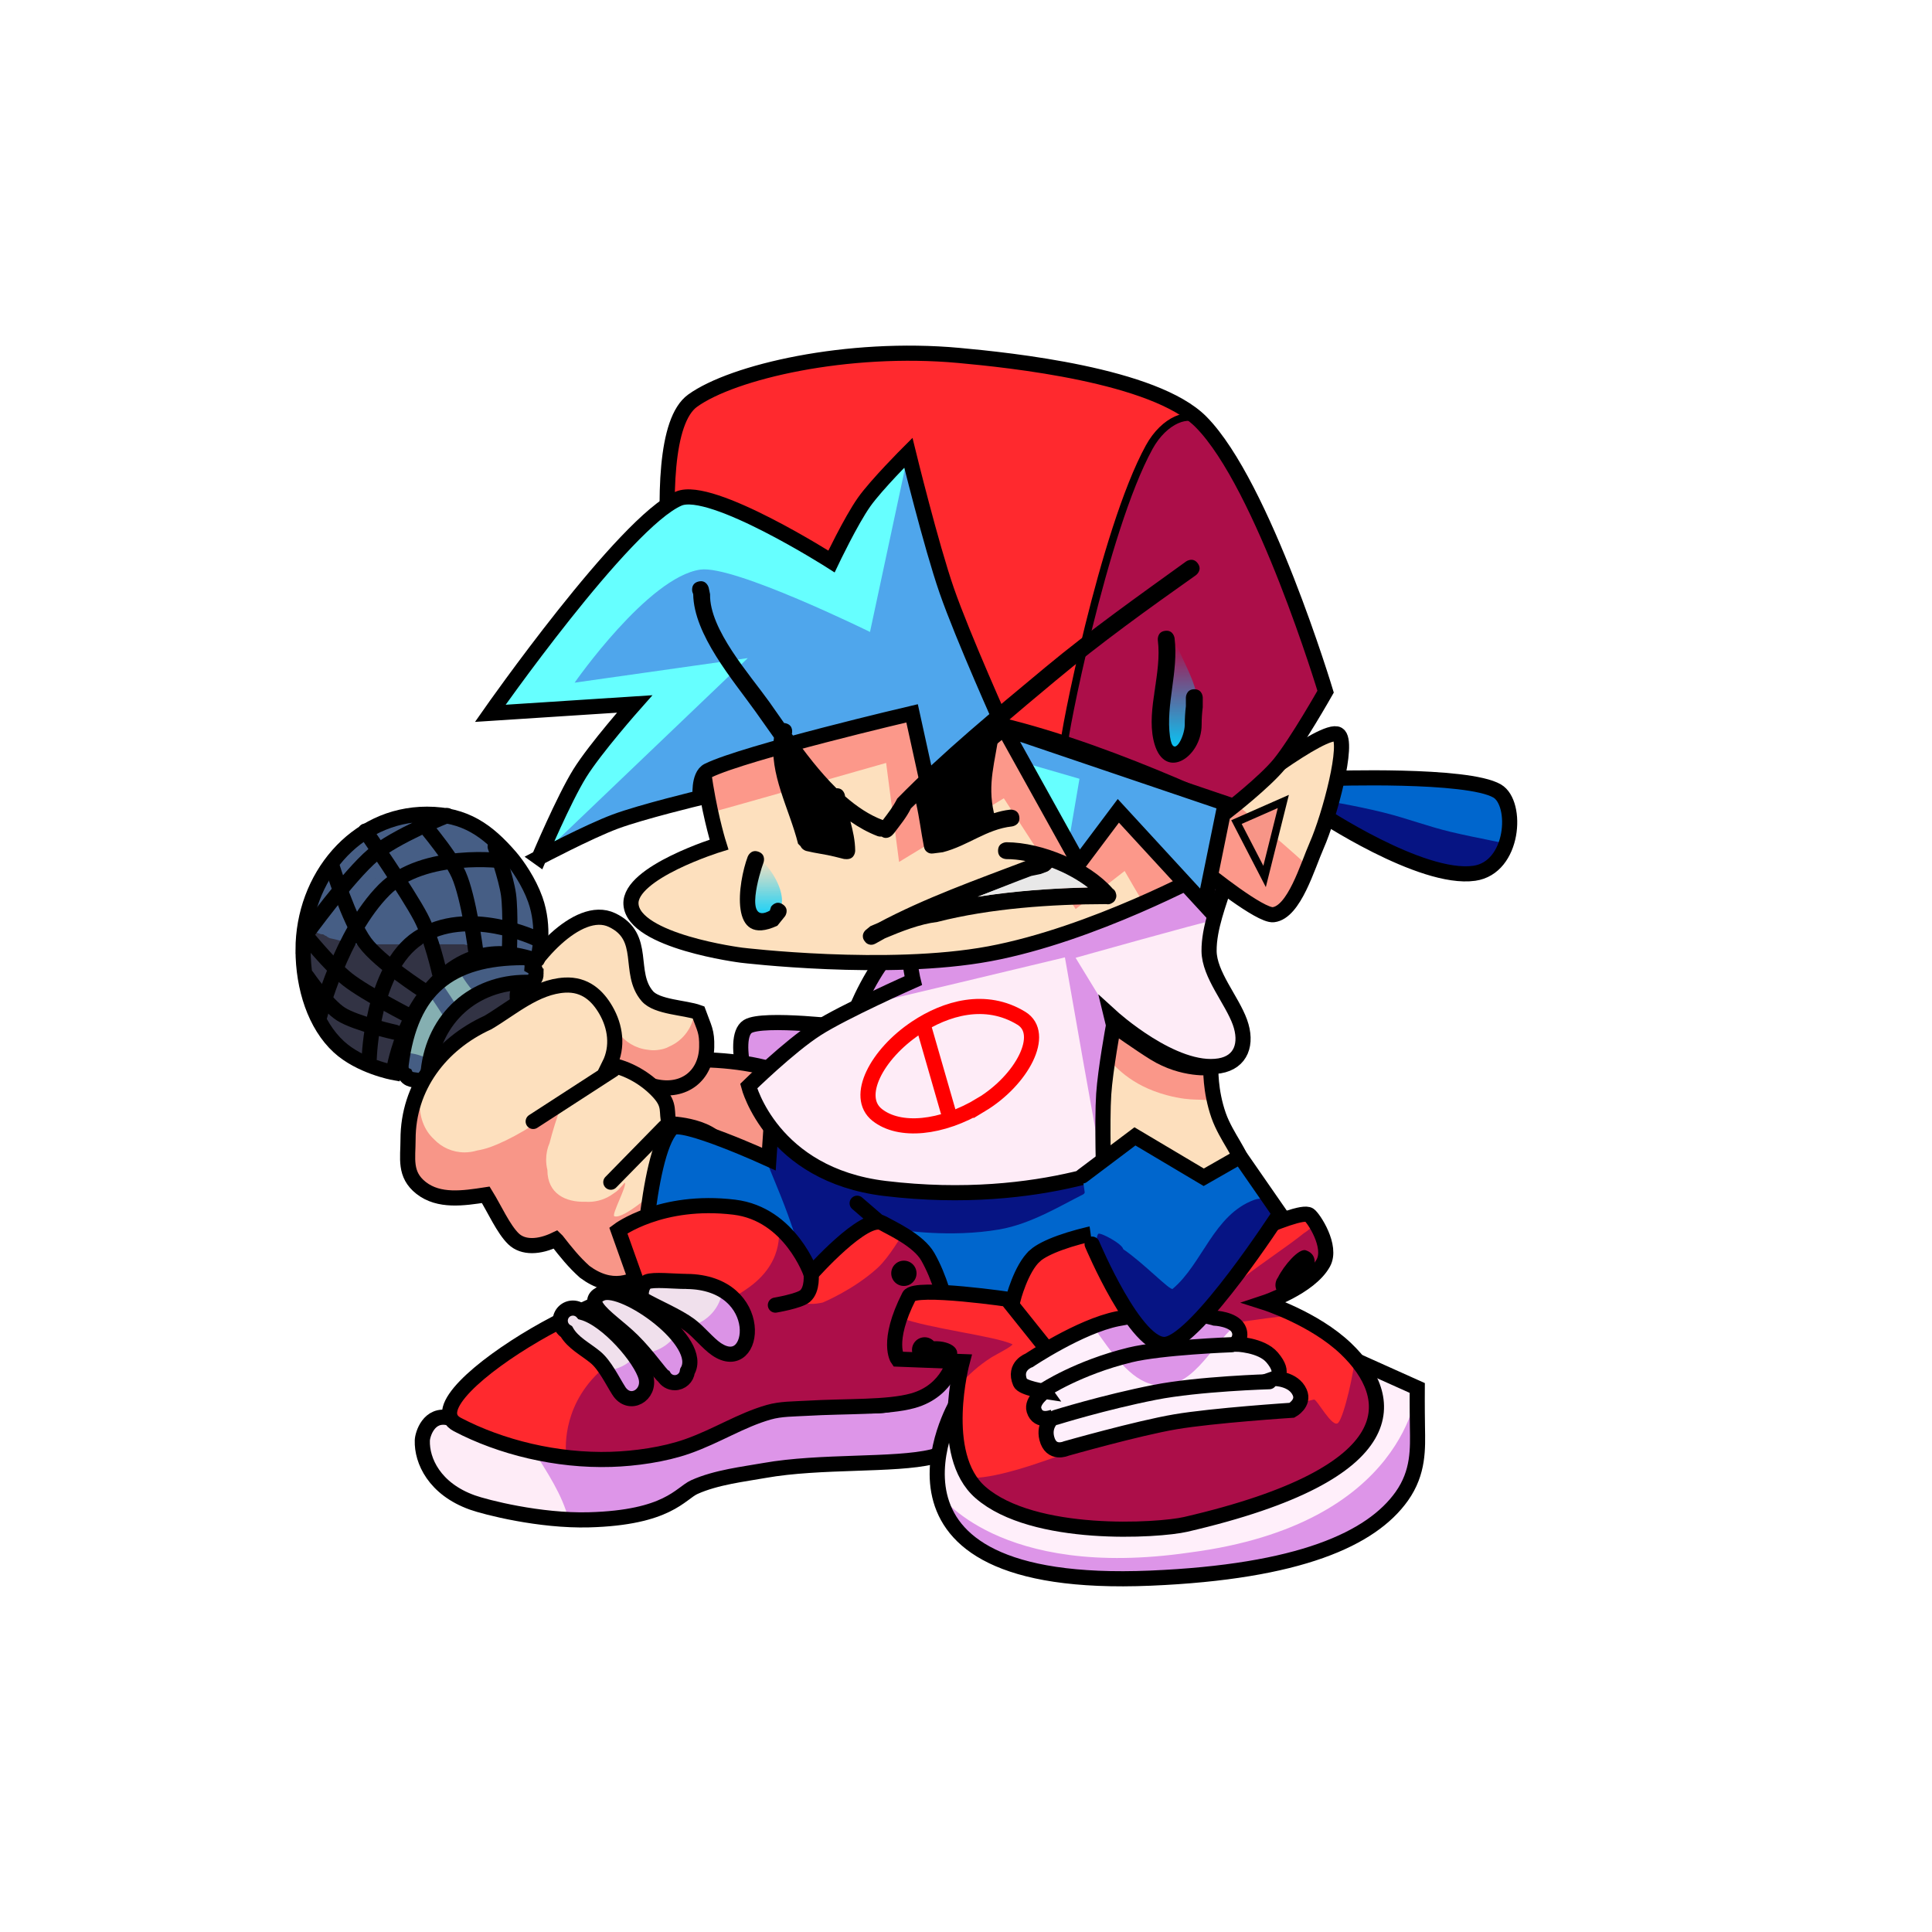 <svg version="1.1" xmlns="http://www.w3.org/2000/svg" xmlns:xlink="http://www.w3.org/1999/xlink" width="127.667" height="127.667" viewBox="0,0,127.667,127.667"><defs><linearGradient x1="226.601" y1="172.927" x2="226.601" y2="177.026" gradientUnits="userSpaceOnUse" id="color-1"><stop offset="0" stop-color="#00cffe" stop-opacity="0"/><stop offset="1" stop-color="#00cffe"/></linearGradient><linearGradient x1="253.873" y1="158.729" x2="253.873" y2="165.97" gradientUnits="userSpaceOnUse" id="color-2"><stop offset="0" stop-color="#00cffe" stop-opacity="0"/><stop offset="1" stop-color="#00cffe"/></linearGradient></defs><g transform="translate(-176.167,-116.167)"><g data-paper-data="{&quot;isPaintingLayer&quot;:true}" fill-rule="nonzero" stroke-linejoin="miter" stroke-miterlimit="10" stroke-dasharray="" stroke-dashoffset="0" style="mix-blend-mode: normal"><g><path d="M203.895,187.321c-0.002,0 -0.004,0 -0.004,0l-0.543,-0.185c-0.851,-1.061 -0.438,-2.355 0.255,-3.446c1.795,-1.479 6.139,-5.856 8.425,-2.731c1.081,1.478 0.979,3.479 1.422,5.173c0.044,6.659 -6.107,3.244 -9.555,1.187z" fill="#323344" stroke="#000000" stroke-width="1" stroke-linecap="butt"/><path d="M232.596,183.221c0.456,-1.215 1.878,-4.126 3.137,-4.707c3.592,-1.657 4.791,2.112 5.07,4.651c0.003,2.369 -1.227,6.102 -3.572,8.763c-1.617,1.835 -4.035,2.948 -5.534,3.616c-0.511,0.228 -2.097,0.035 -4.17,-3.227c-1.938,-3.05 -3.111,-7.581 -1.953,-8.317c0.996,-0.633 6.705,0.075 6.705,0.075z" fill="#dc94e7" stroke="#000000" stroke-width="1" stroke-linecap="butt"/><path d="M228.759,187.596c0.055,0.04 0.086,0.072 0.086,0.072l0.673,0.775c0.304,0.816 0.283,1.553 0.298,2.27c0.018,0.883 -0.013,1.735 -0.583,2.668c-4.001,5.343 -14.936,7.043 -14.936,-2.12c0.019,-3.822 3.586,-5.001 7.326,-5.069c2.548,-0.047 5.177,0.314 6.817,1.13c0,0 0.183,0.092 0.319,0.275z" fill="#f89688" stroke="#000000" stroke-width="1" stroke-linecap="butt"/><path d="M210.775,182.684c-0.64,-0.318 -0.384,-1.022 -0.384,-1.022c0.686,-1.884 3.932,-5.784 6.22,-4.697c2.346,1.115 0.986,3.468 2.332,5.027c0.634,0.734 2.493,0.751 3.381,1.074c0.379,1.051 0.568,1.235 0.542,2.301c-0.046,1.882 -1.502,3.024 -3.394,2.601c-3.032,-0.678 -4.767,-3.994 -7.772,-4.768l-0.316,-0.061c0,0 -0.438,-0.088 -0.61,-0.455z" fill="#fcdfbd" stroke="none" stroke-width="0.5" stroke-linecap="butt"/><path d="M222.325,183.066c0.379,1.051 0.568,1.235 0.542,2.301c-0.046,1.882 -1.502,3.024 -3.394,2.601c-2.342,-0.523 -3.909,-2.621 -5.886,-3.905c0.762,-0.117 1.461,-0.221 1.988,-0.22c0.575,0.001 1.024,0.249 1.448,0.557c0.446,0.615 1.137,1.04 1.929,1.133c0.318,0.058 0.675,0.049 1.09,-0.064c0.117,-0.032 0.235,-0.082 0.353,-0.148c0.922,-0.402 1.584,-1.288 1.666,-2.337c0.095,0.025 0.184,0.052 0.265,0.082z" fill="#f89688" stroke="none" stroke-width="0.5" stroke-linecap="butt"/><path d="M210.775,182.684c-0.64,-0.318 -0.384,-1.022 -0.384,-1.022c0.686,-1.884 3.932,-5.784 6.22,-4.697c2.346,1.115 0.986,3.468 2.332,5.027c0.634,0.734 2.493,0.751 3.381,1.074c0.379,1.051 0.568,1.235 0.542,2.301c-0.046,1.882 -1.502,3.024 -3.394,2.601c-3.032,-0.678 -4.767,-3.994 -7.772,-4.768l-0.316,-0.061c0,0 -0.438,-0.088 -0.61,-0.455z" fill="none" stroke="#000000" stroke-width="1" stroke-linecap="butt"/><path d="M211.589,180.52c0,0.558 -0.558,0.558 -0.558,0.558h-0.086c-3.457,0 -6.1,2.351 -6.479,5.851c0,0 -0.019,0.175 -0.135,0.317l0.061,0.273c0,0 -0.383,0.383 -0.771,0.017c-0.072,-0.01 -0.145,-0.021 -0.217,-0.031c0,0 -0.312,-0.045 -0.433,-0.302c-0.303,-0.137 -0.303,-0.508 -0.303,-0.508l0.004,-0.155c0.627,-5.016 3.208,-7.093 8.101,-7.093c0,0 0.558,0 0.558,0.558c0,0.013 -0,0.025 -0.001,0.038c0.132,0.073 0.258,0.212 0.258,0.477z" fill="#455d83" stroke="none" stroke-width="0.5" stroke-linecap="butt"/><path d="M204.579,186.214c-0.478,-0.281 -1.017,-0.45 -1.545,-0.467c-0.07,-0.043 -0.143,-0.08 -0.22,-0.11c0.304,-1.621 0.847,-2.891 1.646,-3.848c0.42,0.613 0.824,1.243 1.228,1.865c-0.528,0.73 -0.909,1.594 -1.109,2.561z" fill="#85afb1" stroke="none" stroke-width="0.5" stroke-linecap="butt"/><path d="M206.461,180.253c0.324,0.612 0.78,1.224 1.19,1.652c-0.438,0.245 -0.841,0.54 -1.202,0.881c-0.391,-0.598 -0.781,-1.2 -1.186,-1.788c0.362,-0.291 0.761,-0.539 1.198,-0.745z" fill="#85afb1" stroke="none" stroke-width="0.5" stroke-linecap="butt"/><path d="M211.589,180.52c0,0.558 -0.558,0.558 -0.558,0.558h-0.086c-3.457,0 -6.1,2.351 -6.479,5.851c0,0 -0.019,0.175 -0.135,0.317l0.061,0.273c0,0 -0.383,0.383 -0.771,0.017c-0.072,-0.01 -0.145,-0.021 -0.217,-0.031c0,0 -0.312,-0.045 -0.433,-0.302c-0.303,-0.137 -0.303,-0.508 -0.303,-0.508l0.004,-0.155c0.627,-5.016 3.208,-7.093 8.101,-7.093c0,0 0.558,0 0.558,0.558c0,0.013 -0,0.025 -0.001,0.038c0.132,0.073 0.258,0.212 0.258,0.477z" fill="none" stroke="#000000" stroke-width="1" stroke-linecap="butt"/><path d="M220.384,190.425c0,0 3.149,0.055 3.637,1.84c0.392,1.432 -0.879,2.508 -1.587,3.593c-1.675,2.567 -4.196,6.895 -7.629,4.351c-0.716,-0.641 -1.247,-1.307 -1.835,-2.062l-0.081,-0.079c-1.088,0.528 -2.154,0.573 -2.786,-0.034c-0.669,-0.643 -1.259,-1.98 -1.836,-2.914c-1.479,0.227 -3.092,0.472 -4.272,-0.453c-1.135,-0.889 -0.864,-1.964 -0.864,-3.204c0,-3.473 2.144,-6.3 5.279,-7.728c1.549,-0.915 3.155,-2.362 5.077,-2.472c1.352,-0.077 2.176,0.717 2.718,1.655c0.625,1.082 0.826,2.405 0.227,3.605c1.238,0.211 2.442,0.927 3.262,1.823c0.802,0.877 0.466,1.279 0.691,2.079z" fill="#fde0be" stroke="none" stroke-width="0.5" stroke-linecap="butt"/><path d="M224.022,192.265c0.392,1.432 -0.879,2.508 -1.587,3.593c-1.675,2.567 -4.196,6.895 -7.629,4.351c-0.716,-0.641 -1.247,-1.307 -1.835,-2.062l-0.081,-0.079c-1.088,0.528 -2.154,0.573 -2.786,-0.034c-0.669,-0.643 -1.259,-1.98 -1.836,-2.914c-1.479,0.227 -3.092,0.472 -4.272,-0.453c-1.135,-0.889 -0.864,-1.964 -0.864,-3.204c0,-1.162 0.24,-2.251 0.677,-3.241c0.069,0.185 0.113,0.368 0.1,0.557l0.006,0.007c-0.088,1.148 0.28,2.062 0.93,2.662c0.508,0.535 1.226,0.869 2.022,0.869c0.288,0 0.566,-0.044 0.827,-0.125c0.282,-0.045 0.571,-0.119 0.864,-0.224c1.272,-0.454 3.042,-1.473 4.711,-2.777c-0.33,0.892 -0.602,1.779 -0.785,2.502c-0.147,0.339 -0.228,0.713 -0.228,1.106c0,0.234 0.029,0.462 0.083,0.679c0,1.59 1.238,2.139 2.483,2.1c0.073,0.006 0.147,0.009 0.221,0.009c0.613,0 1.18,-0.198 1.641,-0.534c0.151,-0.094 0.282,-0.198 0.388,-0.31c0.119,-0.126 0.245,-0.267 0.375,-0.421c0.207,0.122 -0.91,2.152 -0.679,2.219c0.683,0.197 2.792,-1.807 3.551,-2.296c0.608,-0.392 0.995,-0.842 1.208,-1.312c0.295,-0.442 0.468,-0.974 0.468,-1.546c0,-0.259 -0.035,-0.509 -0.101,-0.747c0.883,0.226 1.873,0.686 2.129,1.624z" fill="#f89688" stroke="none" stroke-width="0.5" stroke-linecap="butt"/><path d="M220.384,190.425c0,0 3.149,0.055 3.637,1.84c0.392,1.432 -0.879,2.508 -1.587,3.593c-1.675,2.567 -4.196,6.895 -7.629,4.351c-0.716,-0.641 -1.247,-1.307 -1.835,-2.062l-0.081,-0.079c-1.088,0.528 -2.154,0.573 -2.786,-0.034c-0.669,-0.643 -1.259,-1.98 -1.836,-2.914c-1.479,0.227 -3.092,0.472 -4.272,-0.453c-1.135,-0.889 -0.864,-1.964 -0.864,-3.204c0,-3.473 2.144,-6.3 5.279,-7.728c1.549,-0.915 3.155,-2.362 5.077,-2.472c1.352,-0.077 2.176,0.717 2.718,1.655c0.625,1.082 0.826,2.405 0.227,3.605c1.238,0.211 2.442,0.927 3.262,1.823c0.802,0.877 0.466,1.279 0.691,2.079z" fill="none" stroke="#000000" stroke-width="1" stroke-linecap="butt"/><path d="M216.678,186.854l-5.278,3.419" fill="none" stroke="#000000" stroke-width="1" stroke-linecap="round"/><path d="M220.098,190.645l-3.568,3.642" fill="none" stroke="#000000" stroke-width="1" stroke-linecap="round"/><path d="M196.193,178.933c0,-4.761 3.43,-8.963 8.191,-8.963c2.543,0 4.021,1.114 5.485,2.797c0.493,0.567 1.251,1.67 1.668,2.836c0.662,1.852 0.257,3.693 0.139,3.977c-0.094,0.226 -2.982,-1.473 -5.913,0.833c-2.99,2.352 -3.608,6.626 -3.608,6.626c0,0 -2.191,-0.405 -3.597,-1.697c-1.566,-1.44 -2.364,-3.899 -2.364,-6.408z" fill="#465e85" stroke="#000000" stroke-width="0" stroke-linecap="butt"/><path d="M196.193,178.933c0,-0.598 0.054,-1.187 0.158,-1.76c0.047,0.082 0.101,0.16 0.163,0.231l0.004,0.021l0.036,0.023c0.163,0.172 0.369,0.302 0.601,0.373l0.227,0.076l0.142,0.011l0.126,0.084l0.083,0.03l0.067,0.057l0.09,0.045l0.008,0.014l0.039,0.01l0.035,0.017l0.313,0.069l0.311,0.078h0.039l0.039,0.009l0.013,-0.009h0.029l0.028,0.024l0.09,0.045l0.008,0.014l0.039,0.01l0.035,0.017l0.313,0.069l0.311,0.078h0.039l0.039,0.009l0.013,-0.009h7.196l0.036,0.008l0.311,0.078h0.039l0.039,0.009l0.013,-0.009h0.218l0.022,0.014l0.515,0.172l0.176,0.014l0.297,0.066l0.311,0.078h0.039l0.039,0.009l0.013,-0.009h0.475l0.022,0.014l0.163,0.054l0.173,0.087l0.008,0.014l0.039,0.01l0.035,0.017l0.262,0.058c-1.127,-0.162 -2.71,-0.094 -4.307,1.162c-2.99,2.352 -3.608,6.626 -3.608,6.626c0,0 -2.191,-0.405 -3.597,-1.697c-1.566,-1.44 -2.364,-3.899 -2.364,-6.408z" fill="#323344" stroke="#000000" stroke-width="0" stroke-linecap="butt"/><path d="M200.952,174.203l0.003,0.017l-0.022,-0.012z" fill="#323344" stroke="#000000" stroke-width="0" stroke-linecap="butt"/><path d="M196.193,178.933c0,-4.761 3.431,-8.963 8.191,-8.963c2.543,0 4.021,1.114 5.485,2.797c0.493,0.567 1.251,1.67 1.668,2.836c0.662,1.852 0.257,3.693 0.139,3.977c-0.094,0.226 -2.982,-1.473 -5.913,0.833c-2.99,2.352 -3.608,6.626 -3.608,6.626c0,0 -2.191,-0.405 -3.597,-1.697c-1.566,-1.44 -2.364,-3.899 -2.364,-6.408z" fill="none" stroke="#000000" stroke-width="1" stroke-linecap="butt"/><path d="M200.567,186.095c0,0 0.161,-5.902 3.226,-7.941c3.241,-2.156 7.839,0.05 7.839,0.05" fill="none" stroke="#000000" stroke-width="1" stroke-linecap="round"/><path d="M197.308,183.265c0,0 1.38,-5.412 4.248,-8.299c2.605,-2.621 7.931,-1.908 7.931,-1.908" fill="none" stroke="#000000" stroke-width="1" stroke-linecap="round"/><path d="M196.365,177.947c0,0 2.838,-3.918 4.467,-5.293c1.47,-1.241 4.882,-2.598 4.882,-2.598" fill="none" stroke="#000000" stroke-width="1" stroke-linecap="round"/><path d="M202.283,184.38c0,0 -2.599,-0.577 -3.581,-1.199c-0.961,-0.608 -2.251,-2.49 -2.251,-2.49" fill="none" stroke="#000000" stroke-width="1" stroke-linecap="round"/><path d="M203.312,183.351c0,0 -2.946,-1.498 -4.177,-2.459c-1.098,-0.857 -2.856,-3.031 -2.856,-3.031" fill="none" stroke="#000000" stroke-width="1" stroke-linecap="round"/><path d="M204.17,181.635c0,0 -2.924,-1.871 -3.89,-3.191c-1.056,-1.442 -2.2,-5.129 -2.2,-5.129" fill="none" stroke="#000000" stroke-width="1" stroke-linecap="round"/><path d="M200.31,171.085c0,0 2.794,4.038 3.669,5.712c0.726,1.388 1.22,3.637 1.22,3.637" fill="none" stroke="#000000" stroke-width="1" stroke-linecap="round"/><path d="M203.655,170.056c0,0 2.18,2.453 2.821,3.902c0.673,1.521 1.124,5.018 1.124,5.018" fill="none" stroke="#000000" stroke-width="1" stroke-linecap="round"/><path d="M208.887,172.115c0,0 0.727,2.054 0.881,3.158c0.16,1.152 0.063,3.618 0.063,3.618" fill="none" stroke="#000000" stroke-width="1" stroke-linecap="round"/></g><g><g stroke="#000000"><path d="M254.294,193.318l1.758,9.735l-37.568,-0.986c0,0 0.36,-9.541 2.072,-11.346c0.593,-0.626 6.42,2.039 6.42,2.039l0.257,-3.817z" fill="#0066cd" stroke-width="0" stroke-linecap="round"/><path d="M247.758,195.084c-1.505,0.752 -3.466,1.964 -5.555,2.325c-3.234,0.559 -6.473,0.038 -6.473,0.038c0,0 0.303,3.493 0.187,5.077l-6.308,-0.166c0.11,-1.296 -0.574,-3.713 -1.366,-5.892c-0.629,-1.73 -1.373,-3.356 -1.504,-3.813c0.151,0.067 0.236,0.106 0.236,0.106l0.257,-3.817l20.665,3.379c0,0 0.436,0.795 0.406,1.593c-0.02,0.515 -0.484,1.157 -0.546,1.168z" fill="#061483" stroke-width="0" stroke-linecap="butt"/><path d="M254.294,193.318l1.758,9.735l-37.568,-0.986c0,0 0.36,-9.541 2.072,-11.346c0.593,-0.626 6.42,2.039 6.42,2.039l0.257,-3.817z" fill="none" stroke-width="1" stroke-linecap="round"/><path d="M232.808,195.677l2.187,1.887" fill="none" stroke-width="1" stroke-linecap="round"/></g><g><path d="M240.613,209.636c0,0.335 -1.631,2.504 -2.855,2.799c-2.462,0.593 -7.389,0.242 -11.077,0.901c-1.337,0.239 -3.196,0.449 -4.631,1.098c-0.924,0.418 -1.743,2.021 -6.963,2.163c-3.257,0.089 -6.834,-0.832 -7.712,-1.147c-2.502,-0.898 -3.344,-2.765 -3.301,-4.098c0.013,-0.39 0.428,-1.816 1.76,-1.488c0.906,0.223 3.464,1.845 6.173,2.245c3.293,0.486 6.895,0.062 7.942,-0.194c2.515,-0.615 4.63,-2.038 7.069,-2.817c2.582,-0.825 5.972,0.35 8.047,-0.152c2.71,-0.655 3.813,-2.837 4.394,-2.556c0.938,0.454 1.155,2.559 1.155,3.246z" fill="#feecf7" stroke="none" stroke-width="0" stroke-linecap="butt"/><path d="M237.758,212.435c-2.462,0.593 -7.389,0.242 -11.077,0.901c-1.337,0.239 -3.196,0.449 -4.631,1.098c-0.924,0.418 -1.743,2.021 -6.963,2.163c-0.444,0.012 -0.894,0.005 -1.342,-0.016c-0.436,-1.68 -1.419,-3.106 -2.326,-4.578c0.195,0.041 0.39,0.076 0.587,0.105c3.293,0.486 6.895,0.062 7.942,-0.194c2.515,-0.615 4.63,-2.038 7.069,-2.817c2.582,-0.825 5.972,0.35 8.047,-0.152c2.71,-0.655 3.813,-2.837 4.394,-2.556c0.938,0.454 1.155,2.559 1.155,3.246c0,0.335 -1.631,2.504 -2.855,2.799z" fill="#dd95e8" stroke="none" stroke-width="0" stroke-linecap="butt"/><path d="M240.613,209.636c0,0.335 -1.631,2.504 -2.855,2.799c-2.462,0.593 -7.389,0.242 -11.077,0.901c-1.337,0.239 -3.196,0.449 -4.631,1.098c-0.924,0.418 -1.743,2.021 -6.963,2.163c-3.257,0.089 -6.834,-0.832 -7.712,-1.147c-2.502,-0.898 -3.344,-2.765 -3.301,-4.098c0.013,-0.39 0.428,-1.816 1.76,-1.488c0.906,0.223 3.464,1.845 6.173,2.245c3.293,0.486 6.895,0.062 7.942,-0.194c2.515,-0.615 4.63,-2.038 7.069,-2.817c2.582,-0.825 5.972,0.35 8.047,-0.152c2.71,-0.655 3.813,-2.837 4.394,-2.556c0.938,0.454 1.155,2.559 1.155,3.246z" fill="none" stroke="#000000" stroke-width="1" stroke-linecap="butt"/><path d="M218.355,201.209l-1.329,-3.731c0,0 2.811,-2.124 7.657,-1.541c3.722,0.447 5.08,4.415 5.08,4.415c0,0 3.575,-4.041 4.74,-3.354c0.516,0.304 2.344,1.108 2.975,2.217c1.537,2.704 1.806,6.626 1.806,6.626c0,0 -0.383,2.214 -2.791,2.885c-1.68,0.469 -4.343,0.344 -7.032,0.501c-0.853,0.05 -1.696,0.034 -2.49,0.26c-1.844,0.524 -3.423,1.567 -5.376,2.256c-1.554,0.548 -3.472,0.81 -5.042,0.859c-3.611,0.113 -7.303,-0.803 -10.162,-2.301c-1.835,-0.961 1.519,-3.828 5.174,-5.956c3.267,-1.902 6.791,-3.135 6.791,-3.135z" fill="#ff292e" stroke="#000000" stroke-width="0" stroke-linecap="round"/><path d="M227.69,197.311c0.569,0.502 1.738,1.993 1.902,3.004c0.139,0.857 -0.709,1.235 -0.485,1.757c0.199,0.463 1.428,0.166 1.428,0.166c0,0 2.047,-0.844 3.629,-2.292c0.772,-0.707 1.641,-2.23 1.641,-2.23c0,0 1.333,0.9 1.673,1.499c1.537,2.704 1.806,6.626 1.806,6.626c0,0 -0.383,2.214 -2.791,2.885c-1.68,0.469 -4.343,0.344 -7.032,0.501c-0.853,0.05 -1.696,0.034 -2.49,0.26c-1.844,0.524 -3.423,1.567 -5.376,2.256c-1.554,0.548 -3.472,0.81 -5.042,0.859c-0.985,0.031 -2.956,-0.128 -2.956,-0.128c0,0 -0.456,-2.697 1.665,-5.126c2.448,-2.803 7.683,-4.112 10.45,-6.151c2.494,-1.838 1.783,-4.058 1.979,-3.885z" fill="#ac0e49" stroke="#000000" stroke-width="0" stroke-linecap="round"/><path d="M229.763,200.308c0,0 0.129,1.064 -0.406,1.511c-0.388,0.325 -1.953,0.59 -1.953,0.59" fill="none" stroke="#000000" stroke-width="1" stroke-linecap="round"/><path d="M235.06,200.308c0,-0.462 0.374,-0.836 0.836,-0.836c0.462,0 0.836,0.374 0.836,0.836c0,0.462 -0.374,0.836 -0.836,0.836c-0.462,0 -0.836,-0.374 -0.836,-0.836z" fill="#000000" stroke="none" stroke-width="0.5" stroke-linecap="butt"/><path d="M218.355,201.209l-1.329,-3.731c0,0 2.811,-2.124 7.657,-1.541c3.722,0.447 5.08,4.415 5.08,4.415c0,0 3.575,-4.041 4.74,-3.354c0.516,0.304 2.344,1.108 2.975,2.217c1.537,2.704 1.806,6.626 1.806,6.626c0,0 -0.383,2.214 -2.791,2.885c-1.68,0.469 -4.343,0.344 -7.032,0.501c-0.853,0.05 -1.696,0.034 -2.49,0.26c-1.844,0.524 -3.423,1.567 -5.376,2.256c-1.554,0.548 -3.472,0.81 -5.042,0.859c-3.611,0.113 -7.303,-0.803 -10.162,-2.301c-1.835,-0.961 1.519,-3.828 5.174,-5.956c3.267,-1.902 6.791,-3.135 6.791,-3.135z" fill="none" stroke="#000000" stroke-width="1" stroke-linecap="round"/><path d="M213.188,203.439c0,-0.269 0.127,-0.508 0.323,-0.661c-0.142,0.306 -0.231,0.642 -0.253,0.996c-0.045,-0.103 -0.07,-0.216 -0.07,-0.335z" fill="#db93e6" stroke="none" stroke-width="0.5" stroke-linecap="butt"/><path d="M221.529,200.845c5.363,0.047 4.656,6.303 1.977,4.474c-0.564,-0.385 -1.146,-1.136 -1.753,-1.588c-0.808,-0.602 -2.207,-1.188 -3.053,-1.672c-0.291,-0.131 -0.169,-1.019 0.235,-1.192c0.404,-0.173 1.733,-0.029 2.595,-0.021z" fill="#f0e0ec" stroke="none" stroke-width="0.5" stroke-linecap="butt"/><path d="M221.589,206.784c-0.043,0.422 -0.399,0.751 -0.832,0.751c-0.307,0 -0.575,-0.165 -0.721,-0.412c-0.231,-0.132 -1.051,-1.371 -2.081,-2.384c-0.872,-0.857 -1.898,-1.528 -2.335,-2.165c-0.321,-0.467 -0.114,-0.78 0.332,-0.95c1.444,-0.55 6.804,3.206 5.637,5.159z" data-paper-data="{&quot;index&quot;:null}" fill="#f0e0ec" stroke="none" stroke-width="0.5" stroke-linecap="butt"/><path d="M218.849,207.163c0.335,1.267 -1.091,2.009 -1.795,0.903c-0.419,-0.658 -0.91,-1.692 -1.541,-2.213c-0.664,-0.549 -1.484,-0.942 -1.913,-1.693c-0.246,-0.145 -0.412,-0.414 -0.412,-0.721c0,-0.462 0.374,-0.836 0.836,-0.836c0.254,0 0.482,0.114 0.636,0.293c1.656,0.454 3.873,3.07 4.189,4.268z" fill="#f0e0ec" stroke="none" stroke-width="0.5" stroke-linecap="butt"/><path d="M223.506,205.318c-0.542,-0.37 -1.101,-1.078 -1.683,-1.534c1.105,-0.277 1.948,-1.213 2.087,-2.366c2.652,1.513 1.778,5.39 -0.405,3.9z" fill="#db93e6" stroke="none" stroke-width="0.5" stroke-linecap="butt"/><path d="M221.589,206.784c-0.043,0.422 -0.399,0.751 -0.832,0.751c-0.307,0 -0.575,-0.165 -0.721,-0.412c-0.169,-0.097 -0.654,-0.787 -1.306,-1.547c0.89,-0.064 1.664,-0.546 2.127,-1.251c0.747,0.866 1.141,1.773 0.731,2.459z" data-paper-data="{&quot;index&quot;:null}" fill="#db93e6" stroke="none" stroke-width="0.5" stroke-linecap="butt"/><path d="M218.849,207.163c0.335,1.267 -1.091,2.009 -1.795,0.903c-0.24,-0.377 -0.503,-0.877 -0.803,-1.333c0.743,-0.056 1.405,-0.403 1.872,-0.927c0.368,0.515 0.632,0.999 0.726,1.357z" fill="#db93e6" stroke="none" stroke-width="0.5" stroke-linecap="butt"/><path d="M221.529,200.845c5.363,0.047 4.656,6.303 1.977,4.474c-0.564,-0.385 -1.146,-1.136 -1.753,-1.588c-0.808,-0.602 -2.207,-1.188 -3.053,-1.672c-0.291,-0.131 -0.169,-1.019 0.235,-1.192c0.404,-0.173 1.733,-0.029 2.595,-0.021z" fill="none" stroke="#000000" stroke-width="1" stroke-linecap="butt"/><path d="M221.589,206.784c-0.043,0.422 -0.399,0.751 -0.832,0.751c-0.307,0 -0.575,-0.165 -0.721,-0.412c-0.231,-0.132 -1.051,-1.371 -2.081,-2.384c-0.872,-0.857 -1.898,-1.528 -2.335,-2.165c-0.321,-0.467 -0.114,-0.78 0.332,-0.95c1.444,-0.55 6.804,3.206 5.637,5.159z" data-paper-data="{&quot;index&quot;:null}" fill="none" stroke="#000000" stroke-width="1" stroke-linecap="butt"/><path d="M217.054,208.067c-0.419,-0.658 -0.91,-1.692 -1.541,-2.213c-0.664,-0.549 -1.484,-0.942 -1.913,-1.693c-0.246,-0.145 -0.412,-0.414 -0.412,-0.721c0,-0.462 0.374,-0.836 0.836,-0.836c0.254,0 0.482,0.114 0.636,0.293c1.656,0.454 3.873,3.07 4.189,4.268c0.317,1.198 -1.091,2.009 -1.795,0.903z" fill="none" stroke="#000000" stroke-width="1" stroke-linecap="butt"/></g><g><path d="M239.37,208.914c0,0 0.392,8.34 14.607,6.239c13.499,-1.995 11.639,-9.156 11.639,-9.156l4.203,1.887c0,0 -0.009,1.189 0.013,2.617c0.02,1.372 0.095,2.951 -1.037,4.543c-2,2.814 -6.761,4.992 -16.602,5.407c-20.062,0.846 -12.823,-11.538 -12.823,-11.538z" fill="#ffeffa" stroke="#000000" stroke-width="0" stroke-linecap="round"/><path d="M238.241,214.926c-0.017,-0.079 3.879,5.673 16.551,3.83c14.357,-1.866 15.027,-10.871 15.027,-10.871c0,0 -0.009,1.189 0.013,2.617c0.02,1.372 0.095,2.951 -1.037,4.543c-2,2.814 -6.761,4.992 -16.602,5.407c-10.113,0.426 -13.289,-2.509 -13.951,-5.525z" fill="#dd95e8" stroke="#000000" stroke-width="0" stroke-linecap="round"/><path d="M239.37,208.914c0,0 0.392,8.34 14.607,6.239c13.499,-1.995 11.639,-9.156 11.639,-9.156l4.203,1.887c0,0 -0.009,1.189 0.013,2.617c0.02,1.372 0.095,2.951 -1.037,4.543c-2,2.814 -6.761,4.992 -16.602,5.407c-20.062,0.846 -12.823,-11.538 -12.823,-11.538z" fill="none" stroke="#000000" stroke-width="1" stroke-linecap="round"/><path d="M244.558,199.145c1.316,-1.176 6.834,-2.372 9.541,-1.847c1.634,0.317 1.353,1.938 1.353,1.938c0,0 6.505,-3.29 7.231,-2.782c0.283,0.198 1.533,2.077 0.927,3.174c-0.898,1.625 -3.87,2.611 -3.87,2.611c0,0 0.387,0.123 0.98,0.366c-4.38,0.271 -10.457,2.817 -13.096,2.978c-0.289,0.018 -0.094,-0.573 -0.15,-0.857c-0.239,-1.212 -0.365,-2.585 -1.152,-3.605c-0.532,-0.69 -1.208,-1.287 -1.967,-1.77c0.065,-0.074 0.132,-0.143 0.201,-0.205z" fill="#ff292e" stroke="#000000" stroke-width="0" stroke-linecap="butt"/><path d="M239.756,206.141l-4.266,-0.164c0,0 -0.76,-1.066 0.65,-3.956l0.443,0.776c0.896,1.568 5.913,-0.097 5.43,2.85c-0.111,0.679 -1.321,0.928 -2.471,1.494c0.111,-0.615 0.214,-1 0.214,-1z" fill="#ff292e" stroke="#000000" stroke-width="0" stroke-linecap="butt"/><path d="M258.172,209.1c0.369,-0.083 0.882,-0.111 1.469,-0.118c-0.646,0.168 -1.328,0.236 -2.029,0.242c0.207,-0.045 0.395,-0.087 0.56,-0.124z" fill="#ac0e49" stroke="#000000" stroke-width="0" stroke-linecap="butt"/><path d="M243.101,202.067c0,0 0.523,-2.087 1.457,-2.921c1.316,-1.176 6.834,-2.372 9.541,-1.847c1.634,0.317 1.353,1.938 1.353,1.938c0,0 6.505,-3.29 7.231,-2.782c0.283,0.198 1.533,2.077 0.927,3.174c-0.898,1.625 -3.87,2.611 -3.87,2.611c0,0 3.277,1.041 5.383,3.064c3.272,3.142 4.204,8.168 -10.608,11.596c-1.791,0.414 -10.065,0.936 -13.559,-2.113c-2.86,-2.496 -1.201,-8.644 -1.201,-8.644l-4.266,-0.164c0,0 -0.796,-1.117 0.754,-4.164c0.362,-0.713 6.858,0.254 6.858,0.254z" fill="#ff292e" stroke="#000000" stroke-width="0" stroke-linecap="round"/><path d="M239.756,206.141l-4.266,-0.164c0,0 -0.543,-0.761 0.14,-2.742c1.976,0.736 6.212,1.201 7.428,1.756c0.145,0.066 -1.201,0.759 -1.351,0.855c-0.891,0.567 -1.499,1.128 -2.203,1.903c-0.025,0.027 -0.049,0.055 -0.073,0.083c0.14,-1.006 0.325,-1.691 0.325,-1.691z" fill="#ac0e49" stroke="#000000" stroke-width="0" stroke-linecap="butt"/><path d="M239.016,206.272c-0.273,0.244 -2.55,0.173 -2.501,-0.539c-0.053,-0.11 -0.083,-0.234 -0.083,-0.364c0,-0.462 0.374,-0.836 0.836,-0.836c0.241,0 0.457,0.102 0.61,0.264c1.116,-0.05 2.129,0.589 1.138,1.475z" fill="#000000" stroke="none" stroke-width="0.5" stroke-linecap="butt"/><path d="M254.516,216.898c-1.791,0.414 -10.065,0.936 -13.559,-2.113c-0.32,-0.279 -0.583,-0.603 -0.798,-0.96c3.213,0.178 11.224,-3.766 14.153,-4.468c1.761,-0.422 5.913,0.014 8.682,-0.709c0.185,-0.048 1.226,1.942 1.602,1.538c0.401,-0.429 1.099,-3.595 1.084,-4.303c2.77,3.154 2.765,7.791 -11.165,11.015z" fill="#ac0e49" stroke="#000000" stroke-width="0" stroke-linecap="butt"/><path d="M263.61,199.628c-0.898,1.625 -3.87,2.611 -3.87,2.611c0,0 0.889,0.283 2.039,0.839c-2.618,0.167 -5.352,0.925 -5.54,0.303c-0.449,-1.481 3.967,-4.013 6.075,-5.714c0.3,-0.184 0.562,-0.424 0.772,-0.704c0.434,0.681 0.96,1.876 0.523,2.665z" fill="#ac0e49" stroke="#000000" stroke-width="0" stroke-linecap="butt"/><path d="M242.886,202.238l2.402,3.002" fill="none" stroke="#000000" stroke-width="1" stroke-linecap="round"/><path d="M245.202,208.114c0,0 -1.467,-0.219 -1.621,-0.583c-0.466,-1.103 0.592,-1.475 0.592,-1.475c0,0 3.347,-2.245 5.842,-2.745c4.079,-0.817 6.423,-0.043 6.423,-0.043c0,0 1.216,0.058 1.553,0.687c0.313,0.583 -0.181,1.028 -0.181,1.028c0,0 1.696,0.035 2.417,0.883c0.946,1.112 0.156,1.39 0.156,1.39c0,0 1.265,-0.003 1.67,0.921c0.317,0.724 -0.512,1.18 -0.512,1.18c0,0 -5.207,0.339 -7.707,0.763c-2.475,0.42 -7.218,1.767 -7.218,1.767c0,0 -0.991,0.447 -1.276,-0.674c-0.236,-0.931 0.461,-1.428 0.461,-1.428c0,0 -1.032,0.465 -1.306,-0.437c-0.187,-0.616 0.706,-1.235 0.706,-1.235z" fill="#feeffb" stroke="#000000" stroke-width="0" stroke-linecap="round"/><path d="M250.015,203.31c4.079,-0.817 6.423,-0.043 6.423,-0.043c0,0 0.908,0.043 1.373,0.461c-1.717,1.496 -2.928,4.451 -5.426,3.937c-1.531,-0.315 -2.764,-2.094 -3.986,-3.859c0.55,-0.217 1.102,-0.394 1.616,-0.497z" fill="#dd95e8" stroke="#000000" stroke-width="0" stroke-linecap="round"/><path d="M245.931,209.829c0,0 3.183,-0.995 6.535,-1.654c2.905,-0.571 7.574,-0.705 7.574,-0.705" fill="none" stroke="#000000" stroke-width="1" stroke-linecap="round"/><path d="M245.159,208.028c0,0 2.227,-1.483 5.688,-2.328c2.061,-0.503 6.706,-0.674 6.706,-0.674" fill="none" stroke="#000000" stroke-width="1" stroke-linecap="round"/><path d="M245.202,208.114c0,0 -1.467,-0.219 -1.621,-0.583c-0.466,-1.103 0.592,-1.475 0.592,-1.475c0,0 3.347,-2.245 5.842,-2.745c4.079,-0.817 6.423,-0.043 6.423,-0.043c0,0 1.216,0.058 1.553,0.687c0.313,0.583 -0.181,1.028 -0.181,1.028c0,0 1.696,0.035 2.417,0.883c0.946,1.112 0.156,1.39 0.156,1.39c0,0 1.265,-0.003 1.67,0.921c0.317,0.724 -0.512,1.18 -0.512,1.18c0,0 -5.207,0.339 -7.707,0.763c-2.475,0.42 -7.218,1.767 -7.218,1.767c0,0 -0.991,0.447 -1.276,-0.674c-0.236,-0.931 0.461,-1.428 0.461,-1.428c0,0 -1.032,0.465 -1.306,-0.437c-0.187,-0.616 0.706,-1.235 0.706,-1.235z" fill="none" stroke="#000000" stroke-width="1" stroke-linecap="round"/><path d="M262.45,198.786c1.15,0.383 0.404,1.847 -0.4,2.633c-0.13,0.293 -0.424,0.498 -0.765,0.498c-0.462,0 -0.836,-0.374 -0.836,-0.836c0,-0.187 0.061,-0.359 0.165,-0.498c0.393,-0.795 1.384,-1.947 1.837,-1.796z" fill="#000000" stroke="none" stroke-width="0.5" stroke-linecap="butt"/><path d="M244.558,199.145c1.316,-1.176 6.834,-2.372 9.541,-1.847c1.634,0.317 1.353,1.938 1.353,1.938c0,0 6.505,-3.29 7.231,-2.782c0.283,0.198 1.533,2.077 0.927,3.174c-0.898,1.625 -3.87,2.611 -3.87,2.611c0,0 3.277,1.041 5.383,3.064c3.272,3.142 4.204,8.168 -10.608,11.596c-1.791,0.414 -10.065,0.936 -13.559,-2.113c-2.86,-2.496 -1.201,-8.644 -1.201,-8.644l-4.266,-0.164c0,0 -0.796,-1.117 0.754,-4.164c0.362,-0.713 6.858,0.254 6.858,0.254c0,0 0.523,-2.087 1.457,-2.921z" fill="none" stroke="#000000" stroke-width="1" stroke-linecap="round"/></g><g><path d="M236.511,180.97c0,0 -1.026,-4.096 1.032,-5.337c5.69,-3.434 12.348,-2.328 12.348,-2.328c0,0 4.35,-2.344 6.741,-1.588c2.153,0.681 -0.595,4.242 -0.569,7.296c0.013,1.556 1.508,3.231 2.038,4.7c0.511,1.415 0.087,2.649 -1.344,2.887c-3.022,0.501 -7.144,-3.259 -7.144,-3.259l2.23,9.199c0,0 -6.684,3.431 -17.205,2.161c-7.482,-0.903 -8.998,-6.761 -8.998,-6.761c0,0 2.671,-2.617 4.488,-3.781c1.807,-1.159 6.384,-3.188 6.384,-3.188z" fill="#feecf7" stroke="#000000" stroke-width="0" stroke-linecap="round"/><path d="M236.511,180.97c0,0 -1.026,-4.096 1.032,-5.337c5.69,-3.434 12.348,-2.328 12.348,-2.328c0,0 4.35,-2.344 6.741,-1.588c1.684,0.533 0.37,2.828 -0.271,5.264c-0.707,0.111 -9.118,2.478 -9.118,2.478l2.369,3.881l2.23,9.199c0,0 -0.972,0.499 -2.759,1.046c-0.183,-0.614 -2.546,-14.155 -2.546,-14.155c0,0 -13.832,3.325 -13.6,3.212c1.783,-0.878 3.573,-1.672 3.573,-1.672z" fill="#dc94e7" stroke="#000000" stroke-width="0" stroke-linecap="butt"/><path d="M249.891,173.304c0,0 4.35,-2.344 6.741,-1.588c2.153,0.681 -0.595,4.242 -0.569,7.296c0.013,1.556 1.508,3.231 2.038,4.7c0.511,1.415 0.087,2.649 -1.344,2.887c-3.022,0.501 -7.144,-3.259 -7.144,-3.259l2.23,9.199c0,0 -6.684,3.431 -17.205,2.161c-7.482,-0.903 -8.998,-6.761 -8.998,-6.761c0,0 2.671,-2.617 4.488,-3.781c1.807,-1.159 6.384,-3.188 6.384,-3.188c0,0 -1.026,-4.096 1.032,-5.337c2.058,-1.242 12.348,-2.328 12.348,-2.328z" fill="none" stroke="#000000" stroke-width="1" stroke-linecap="round"/><g fill="none" stroke="#ff0000" stroke-width="1"><path d="M240.997,189.172c-2.618,1.578 -5.393,1.835 -6.865,0.669c-1.512,-1.197 -0.032,-4.019 2.573,-5.754c1.967,-1.311 4.595,-2.075 6.954,-0.633c1.657,1.013 0.058,4.079 -2.662,5.718z" stroke-linecap="butt"/><path d="M237.183,183.926l1.63,5.661" stroke-linecap="round"/></g><path d="M249.298,173.879c-0.158,0.277 -0.33,0.54 -0.515,0.79c-1.857,2.513 -4.998,3.679 -8.276,3.616c-1.079,-0.021 -3.584,-0.185 -3.344,-1.838c0.445,-3.069 11.252,-4.114 11.71,-3.313z" fill="#f89688" stroke="#000000" stroke-width="1" stroke-linecap="butt"/></g><g stroke="#000000" stroke-linecap="round"><path d="M249.748,183.926c0,0 1.778,1.258 2.701,1.827c1.918,1.184 3.732,0.96 3.732,0.96c0,0 -0.067,1.518 0.515,3.171c0.497,1.408 1.622,2.669 1.544,3.3c-0.163,1.331 -2.476,2.066 -4.533,2.162c-3.404,0.159 -4.603,-1.128 -4.603,-1.128c0,0 -0.123,-3.934 -0.003,-5.753c0.107,-1.617 0.646,-4.54 0.646,-4.54z" fill="#fddfbd" stroke-width="0"/><path d="M249.748,183.926c0,0 1.778,1.258 2.701,1.827c1.918,1.184 3.732,0.96 3.732,0.96c0,0 -0.044,0.991 0.246,2.243c-0.829,-0.25 -1.373,0.053 -3.141,-0.415c-2.501,-0.662 -3.477,-2.026 -3.911,-2.371c0.178,-1.191 0.373,-2.244 0.373,-2.244z" fill="#fa9789" stroke-width="0"/><path d="M252.449,185.753c1.918,1.184 3.732,0.96 3.732,0.96c0,0 -0.067,1.518 0.515,3.171c0.497,1.408 1.622,2.669 1.544,3.3c-0.163,1.331 -2.476,2.066 -4.533,2.162c-3.404,0.159 -4.603,-1.128 -4.603,-1.128c0,0 -0.123,-3.934 -0.003,-5.753c0.107,-1.617 0.646,-4.54 0.646,-4.54c0,0 1.778,1.258 2.701,1.827z" fill="none" stroke-width="1"/></g><g><path d="M247.69,193.876l3.474,-2.616l4.546,2.702l2.402,-1.372l2.616,3.774c0,0 -5.356,8.287 -7.496,8.635c-1.979,0.322 -4.898,-6.619 -4.898,-6.619z" fill="#0066cd" stroke="#000000" stroke-width="0" stroke-linecap="round"/><path d="M253.657,201.334c1.974,-1.657 2.707,-4.894 5.388,-5.88c0.4,-0.147 1.263,-0.171 1.427,0.362c0.304,0.991 -5.778,9.206 -7.379,9.146c-1.398,-0.053 -3.396,-3.065 -4.22,-5.178c-0.486,-1.247 -0.2,-2.069 -0.122,-2.089c0.136,-0.096 1.561,0.644 1.643,1.021c1.362,0.928 3.096,2.759 3.263,2.618z" fill="#061484" stroke="none" stroke-width="0.5" stroke-linecap="butt"/><path d="M247.69,193.875l3.474,-2.616l4.546,2.702l2.402,-1.372l2.616,3.774c0,0 -5.356,8.287 -7.496,8.635c-1.979,0.322 -4.898,-6.619 -4.898,-6.619" fill="none" stroke="#000000" stroke-width="1" stroke-linecap="round"/></g></g><g stroke="#000000"><g stroke-linecap="butt"><path d="M263.296,169.839l0.717,-2.23c0,0 9.115,-0.326 11.088,0.828c1.385,0.81 1.125,5.065 -1.516,5.437c-3.516,0.496 -10.289,-4.035 -10.289,-4.035z" fill="#0066cd" stroke-width="0"/><path d="M263.296,169.839l0.254,-0.791c0,0 2.037,0.314 4.042,0.81c1.549,0.384 2.887,0.909 4.455,1.283c1.864,0.444 3.669,0.729 3.641,0.81c-0.331,0.958 -1.015,1.77 -2.102,1.924c-3.516,0.496 -10.289,-4.035 -10.289,-4.035z" fill="#061483" stroke-width="0"/><path d="M263.296,169.839l0.717,-2.23c0,0 9.115,-0.326 11.088,0.828c1.385,0.81 1.125,5.065 -1.516,5.437c-3.516,0.496 -10.289,-4.035 -10.289,-4.035z" fill="none" stroke-width="1"/></g><g stroke-linecap="round"><path d="M223.678,171.977c0,0 -7.906,-24.898 14.885,-24.206c23.369,0.71 18.938,21.232 18.938,21.232c0,0 6.186,-4.866 7.088,-4.304c0.762,0.474 -0.575,5.431 -1.41,7.323c-0.617,1.398 -1.485,4.425 -2.867,4.589c-0.87,0.103 -4.422,-2.777 -4.422,-2.777c0,0 -7.507,4.087 -14.344,5.359c-6.752,1.256 -16.381,0.093 -16.381,0.093c0,0 -7.156,-0.904 -7.303,-3.372c-0.125,-2.102 5.816,-3.938 5.816,-3.938z" fill="#fde0be" stroke-width="0"/><path d="M251.741,175.837c-0.034,0.015 -1.257,-2.115 -1.257,-2.115l-3.239,2.514l-4.745,-7.319l-6.922,4.206l-0.856,-6.542c0,0 -11.58,3.303 -11.587,3.273c-1.308,-6.006 -3.264,-22.651 15.428,-22.083c23.369,0.71 18.938,21.232 18.938,21.232c0,0 5.163,4.307 5.099,4.468c-0.561,1.412 -1.29,3.022 -2.288,3.14c-0.87,0.103 -4.422,-2.777 -4.422,-2.777c0,0 -1.669,0.908 -4.149,2.002z" fill="#fc988a" stroke-width="0"/><path d="M257.873,170.49l3.097,-1.363l-1.239,4.956z" fill="#f79587" stroke-width="0.5"/><path d="M238.563,147.771c23.369,0.71 18.938,21.232 18.938,21.232c0,0 6.186,-4.866 7.088,-4.304c0.762,0.474 -0.575,5.431 -1.41,7.323c-0.617,1.398 -1.485,4.425 -2.867,4.589c-0.87,0.103 -4.422,-2.777 -4.422,-2.777c0,0 -7.507,4.087 -14.344,5.359c-6.752,1.256 -16.381,0.093 -16.381,0.093c0,0 -7.156,-0.904 -7.303,-3.372c-0.125,-2.102 5.816,-3.938 5.816,-3.938c0,0 -7.906,-24.898 14.885,-24.206z" fill="none" stroke-width="1"/></g><g stroke-linecap="round"><path d="M263.763,161.874c0,0 -1.92,3.394 -3.05,4.775c-0.976,1.193 -3.336,3.03 -3.336,3.03c0,0 -10.732,-5.213 -18.191,-6.183c-7.619,-0.99 -17.49,-0.305 -17.49,-0.305c0,0 -3.403,-17.915 0.238,-20.546c2.652,-1.916 10.24,-3.667 17.595,-2.991c3.352,0.308 12.932,1.29 16.006,4.398c4.119,4.165 8.229,17.821 8.229,17.821z" fill="#ff292e" stroke-width="0"/><path d="M263.763,161.874c0,0 -1.92,3.394 -3.05,4.775c-0.976,1.193 -3.336,3.03 -3.336,3.03c0,0 -5.197,-2.525 -10.872,-4.387c-0.149,-0.049 2.578,-14.069 5.6,-19.573c1.001,-1.822 2.665,-2.44 3.43,-1.667c4.119,4.165 8.229,17.821 8.229,17.821z" fill="#ac0e49" stroke-width="0.5"/><path d="M260.713,166.649c-0.976,1.193 -3.336,3.03 -3.336,3.03c0,0 -10.732,-5.213 -18.191,-6.183c-7.619,-0.99 -17.49,-0.305 -17.49,-0.305c0,0 -3.403,-17.915 0.238,-20.546c2.652,-1.916 10.24,-3.667 17.595,-2.991c3.352,0.308 12.932,1.29 16.006,4.398c4.119,4.165 8.229,17.821 8.229,17.821c0,0 -1.92,3.394 -3.05,4.775z" fill="none" stroke-width="1"/></g><g stroke-linecap="round"><path d="M222.439,168.879c0,0 -3.856,0.925 -5.618,1.58c-1.789,0.666 -5.037,2.384 -5.037,2.384c0,0 1.624,-3.855 2.703,-5.589c1.025,-1.647 3.616,-4.57 3.616,-4.57l-9.54,0.619c0,0 8.86,-12.656 12.457,-14.19c2.145,-0.915 10.092,4.155 10.092,4.155c0,0 1.275,-2.68 2.157,-3.928c0.803,-1.137 2.922,-3.257 2.922,-3.257c0,0 1.504,6.135 2.535,9.106c1.074,3.095 3.784,9.107 3.784,9.107l14.619,4.956l-1.363,6.69l-5.699,-6.195l-2.602,3.469l-4.956,-8.92l-4.956,4.088l-1.115,-5.08c0,0 -11.011,2.577 -13.478,3.783c-0.672,0.329 -0.522,1.792 -0.522,1.792z" fill="#4fa6ec" stroke-width="0"/><path d="M225.581,159.655l-13.797,13.189c0,0 1.624,-3.855 2.703,-5.589c1.025,-1.647 3.616,-4.57 3.616,-4.57l-9.54,0.619c0,0 8.86,-12.656 12.457,-14.19c2.145,-0.915 10.092,4.155 10.092,4.155c0,0 1.275,-2.68 2.157,-3.928c0.803,-1.137 2.922,-3.257 2.922,-3.257l-2.534,11.842c0,0 -9.01,-4.435 -11.21,-4.12c-3.454,0.493 -8.309,7.472 -8.309,7.472z" fill="#66ffff" stroke-width="0"/><path d="M247.499,167.629l-0.737,4.32l-3.003,-5.405z" fill="#66ffff" stroke-width="0"/><path d="M211.784,172.844c0,0 1.624,-3.855 2.703,-5.589c1.025,-1.647 3.616,-4.57 3.616,-4.57l-9.54,0.619c0,0 8.86,-12.656 12.457,-14.19c2.145,-0.915 10.092,4.155 10.092,4.155c0,0 1.275,-2.68 2.157,-3.928c0.803,-1.137 2.922,-3.257 2.922,-3.257c0,0 1.504,6.135 2.535,9.105c1.074,3.095 3.784,9.107 3.784,9.107l14.619,4.956l-1.363,6.69l-5.699,-6.195l-2.602,3.469l-4.956,-8.92l-4.956,4.088l-1.115,-5.08c0,0 -11.011,2.577 -13.478,3.783c-0.672,0.329 -0.522,1.792 -0.522,1.792c0,0 -3.856,0.925 -5.618,1.58c-1.762,0.656 -5.037,2.384 -5.037,2.384z" fill="none" stroke-width="1"/></g></g><path d="M176.167,243.833v-127.667h127.667v127.667z" fill="none" stroke="none" stroke-width="NaN" stroke-linecap="butt"/><g stroke="none" stroke-width="0.5" stroke-linecap="butt"><path d="M225.409,174.469c-0.052,-0.149 -0.056,-0.35 0.145,-0.551c0.051,-0.051 0.103,-0.089 0.153,-0.117c-0.098,-0.14 -0.195,-0.387 0.036,-0.664c0.357,-0.428 0.785,-0.071 0.785,-0.071c0.676,0.583 1.951,2.595 0.929,3.499c-1.638,1.449 -2.284,-0.868 -2.048,-2.096z" fill="url(#color-1)"/><path d="M253.445,160.399c-0.135,-0.263 -0.28,-0.546 -0.427,-0.876c0,0 -0.226,-0.509 0.283,-0.736c0.509,-0.226 0.736,0.283 0.736,0.283c0.783,1.767 1.656,3.054 1.147,5.117c-0.173,0.699 -0.623,2.102 -1.727,1.717c-1.315,-0.458 -1.155,-4.142 -0.777,-5.041c0.303,-0.249 0.555,-0.397 0.765,-0.465z" fill="url(#color-2)"/><path d="M245.334,173.789l-0.444,0.172c-0.188,0.047 -0.376,0.093 -0.564,0.14c-1.148,0.424 -2.329,0.855 -3.512,1.311c2.366,-0.374 4.833,-0.554 7.194,-0.603c-0.664,-0.51 -1.508,-0.949 -2.379,-1.273c-0.104,0.176 -0.295,0.253 -0.295,0.253zM234.03,178.513c0,0 -0.01,0.006 -0.027,0.014c-0.1,0.054 -0.242,0.1 -0.399,0.051c-0.101,-0.024 -0.206,-0.085 -0.294,-0.21c-0.097,-0.118 -0.128,-0.235 -0.125,-0.339c-0.005,-0.164 0.076,-0.29 0.155,-0.372c0.012,-0.015 0.02,-0.022 0.02,-0.022l0.02,-0.016c0.017,-0.015 0.033,-0.029 0.048,-0.039l0.256,-0.211c0.165,-0.071 0.335,-0.143 0.508,-0.216c3.078,-1.645 6.518,-2.863 9.741,-4.091c-0.446,-0.083 -0.872,-0.126 -1.257,-0.124c0,0 -0.558,0 -0.558,-0.558c0,-0.558 0.558,-0.558 0.558,-0.558c2.384,0.012 5.466,1.31 7.02,3.072c0.095,0.061 0.181,0.158 0.214,0.316c0.033,0.102 0.042,0.227 -0.021,0.36c-0.049,0.138 -0.144,0.22 -0.24,0.269c-0.135,0.088 -0.265,0.096 -0.375,0.072c-3.628,0.005 -7.673,0.283 -11.179,1.18c-1.123,0.135 -2.353,0.616 -3.447,1.078c-0.207,0.113 -0.413,0.228 -0.616,0.344z" fill="#000000"/><path d="M245.673,173.503c0.872,0.324 1.726,0.802 2.391,1.312c-2.361,0.048 -4.937,0.237 -7.303,0.612c1.183,-0.455 2.406,-0.955 3.554,-1.379c0.188,-0.047 0.426,-0.08 0.615,-0.126l0.45,-0.164c0,0 0.191,-0.077 0.294,-0.253z" data-paper-data="{&quot;noHover&quot;:false,&quot;origItem&quot;:[&quot;Path&quot;,{&quot;applyMatrix&quot;:true,&quot;segments&quot;:[[747.0926,438.02302],[[746.29708,438.33136],[0,0],[-0.3373,0.08377]],[[745.28519,438.58266],[0.3373,-0.08377],[-2.05926,0.76043]],[[738.98535,440.93383],[2.12192,-0.81682],[4.24424,-0.67136]],[[751.88867,439.8527],[-4.23424,0.08698],[-1.19188,-0.91521]],[[747.62108,437.57004],[1.56338,0.58117],[-0.1857,0.31587]]],&quot;closed&quot;:true}]}" fill="#e8e8e8"/><path d="M241.844,169.875c0.006,0.008 0.012,0.016 0.019,0.026c0.33,-0.107 0.676,-0.189 1.047,-0.231c0,0 0.554,-0.062 0.616,0.493c0.062,0.554 -0.493,0.616 -0.493,0.616c-1.682,0.185 -2.899,1.276 -4.568,1.704l-0.613,0.078c-0.188,0.031 -0.322,-0.016 -0.417,-0.09c-0.1,-0.067 -0.188,-0.179 -0.217,-0.368c-0.192,-0.981 -0.295,-1.89 -0.513,-2.851c-0.115,0.111 -0.229,0.222 -0.343,0.333c-0.307,0.622 -0.706,1.089 -1.121,1.644l-0.126,0.134c0,0 -0.328,0.328 -0.684,0.087c-0.151,0.014 -0.277,-0.033 -0.277,-0.033c-0.624,-0.239 -1.221,-0.569 -1.791,-0.966c0.165,0.626 0.31,1.247 0.315,1.931c0,0 0,0.558 -0.558,0.558c-0.018,0 -0.036,-0.001 -0.052,-0.002c-0.091,0.002 -0.157,-0.015 -0.157,-0.015l-0.595,-0.149c-0.62,-0.156 -1.237,-0.218 -1.858,-0.372c0,0 -0.023,-0.006 -0.058,-0.019c-0.035,-0.012 -0.056,-0.023 -0.056,-0.023l-0.004,-0.004c-0.091,-0.045 -0.21,-0.128 -0.27,-0.269l-0.166,-0.165c-0.579,-2.315 -1.926,-4.603 -1.592,-7.009c-0.427,-0.599 -0.833,-1.182 -1.22,-1.722c-1.499,-2.098 -4.075,-5.077 -4.118,-7.758l-0.058,-0.162c0,0 -0.135,-0.541 0.406,-0.676c0.541,-0.135 0.676,0.406 0.676,0.406l0.091,0.433c-0.055,2.321 2.62,5.303 3.91,7.11c0.309,0.434 0.636,0.907 0.981,1.399c0.035,0.003 0.073,0.009 0.113,0.019c0.541,0.135 0.406,0.676 0.406,0.676c-0.002,0.01 -0.005,0.019 -0.007,0.029c0.878,1.23 1.861,2.52 2.947,3.589c0.502,-0.026 0.566,0.489 0.566,0.489l0.005,0.043c0.781,0.685 1.613,1.24 2.494,1.57c0.357,-0.469 0.679,-0.879 0.955,-1.424c3.079,-3.138 6.347,-5.808 9.759,-8.651c3.02,-2.51 6.214,-4.765 9.325,-7.013c0,0 0.454,-0.324 0.778,0.13c0.324,0.454 -0.13,0.778 -0.13,0.778c-3.11,2.2 -6.268,4.462 -9.259,6.962c-1.279,1.066 -2.534,2.117 -3.769,3.176c0.04,0.135 0.025,0.256 0.025,0.256c-0.251,1.941 -0.791,3.351 -0.343,5.306z" fill="#000000"/><path d="M227.893,175.93c0.464,0.309 0.155,0.773 0.155,0.773l-0.512,0.635c-3.246,1.507 -2.592,-2.876 -1.961,-4.56c0,0 0.196,-0.522 0.718,-0.326c0.522,0.196 0.326,0.718 0.326,0.718c-0.249,0.662 -1.306,4.138 0.418,3.171l0.083,-0.257c0,0 0.309,-0.464 0.773,-0.155z" fill="#000000"/><path d="M255.088,161.712c0.558,0 0.558,0.558 0.558,0.558l-0.001,0.629c-0.048,0.383 -0.074,0.769 -0.073,1.155c0,2.211 -2.574,3.838 -3.188,0.992c-0.446,-2.069 0.57,-4.384 0.293,-6.572c0,0 -0.069,-0.553 0.484,-0.622c0.553,-0.069 0.622,0.484 0.622,0.484c0.274,2.222 -0.596,4.389 -0.302,6.511c0.212,1.528 0.975,-0.013 0.975,-0.793c0.001,-0.409 0.025,-0.818 0.075,-1.224l-0.001,-0.56c0,0 0,-0.558 0.558,-0.558z" fill="#000000"/></g></g></g></svg>